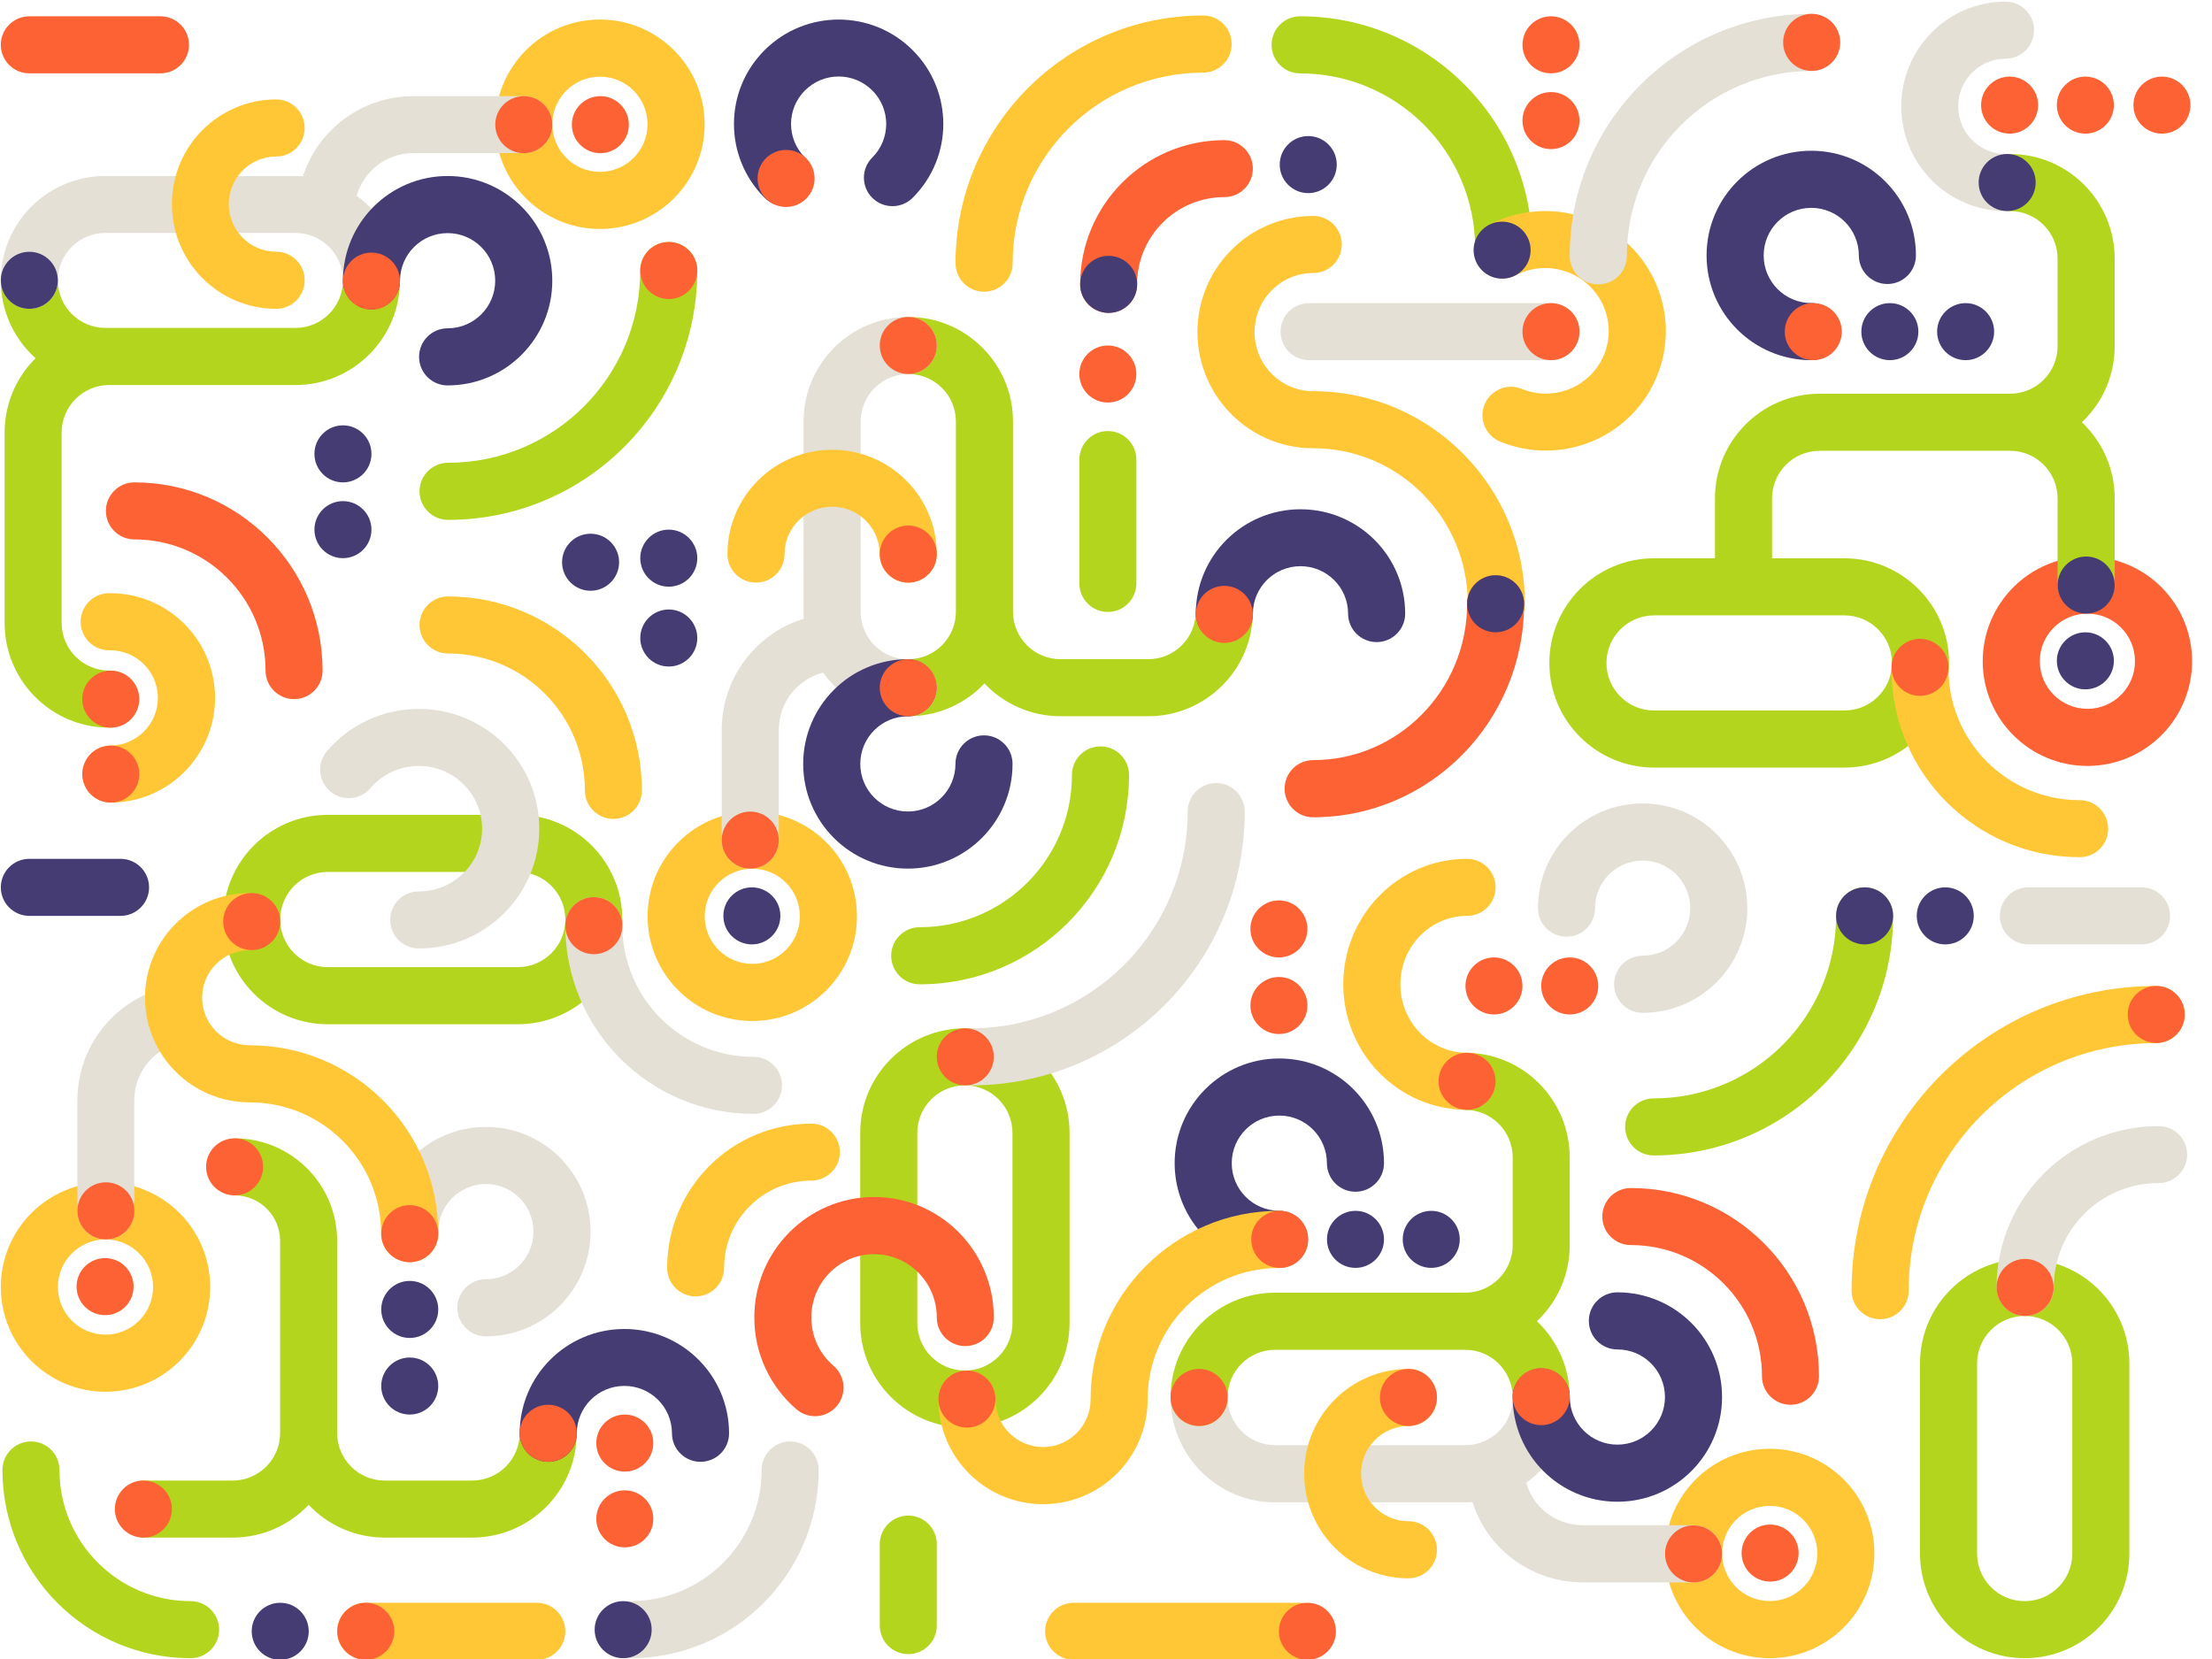 <?xml version="1.0" encoding="utf-8"?>
<svg width="1600px" height="1200px" viewBox="0 0 1600 1200" version="1.1" xmlns:xlink="http://www.w3.org/1999/xlink" xmlns="http://www.w3.org/2000/svg">
  <desc>Created with Lunacy</desc>
  <g id="Aare" transform="translate(0.59 1.18)">
    <path d="M151.429 75.737C151.429 33.908 117.537 0 75.715 0C33.893 0 0 33.908 0 75.737C0 117.565 33.893 151.473 75.715 151.473C117.537 151.473 151.429 117.565 151.429 75.737ZM75.715 41.311C94.726 41.311 110.13 56.724 110.13 75.737C110.13 94.749 94.726 110.163 75.715 110.163C56.703 110.163 41.299 94.749 41.299 75.737C41.299 56.724 56.703 41.311 75.715 41.311Z" transform="translate(1433.571 401.375)" id="Shape" fill="#FD6234" fill-rule="evenodd" stroke="none" />
    <path d="M20.623 41.257C9.239 41.257 0 32.021 0 20.629C0 9.236 9.239 0 20.623 0C32.006 0 41.245 9.236 41.245 20.629C41.245 32.021 32.006 41.257 20.623 41.257Z" transform="translate(1487.19 456.189)" id="Shape" fill="#463C74" stroke="none" />
    <path d="M0 20.629C0 9.236 9.233 0 20.623 0L144.359 0C155.748 0 164.981 9.236 164.981 20.629C164.981 32.021 155.748 41.257 144.359 41.257L20.623 41.257C9.233 41.257 0 32.021 0 20.629Z" transform="translate(243.348 1158.153)" id="Shape" fill="#FFC735" stroke="none" />
    <path d="M213.101 151.473C254.863 151.473 288.717 117.565 288.717 75.737C288.717 33.908 254.863 0 213.101 0L75.617 0C33.854 0 0 33.908 0 75.737C0 117.565 33.854 151.473 75.617 151.473L213.101 151.473ZM247.472 75.737C247.472 94.749 232.083 110.163 213.101 110.163L75.617 110.163C56.634 110.163 41.245 94.749 41.245 75.737C41.245 56.724 56.634 41.311 75.617 41.311L213.101 41.311C232.083 41.311 247.472 56.724 247.472 75.737Z" transform="translate(160.857 588.212)" id="Shape" fill="#B4D51E" fill-rule="evenodd" stroke="none" />
    <path d="M0 268.173C0 279.565 9.236 288.802 20.629 288.802L84.578 288.802C106.252 288.802 125.797 279.685 139.588 265.077C153.379 279.685 172.924 288.802 194.598 288.802L257.859 288.802C299.634 288.802 333.498 254.938 333.498 213.163C333.498 201.771 324.262 192.534 312.869 192.534C301.477 192.534 292.241 201.771 292.241 213.163C292.241 232.151 276.847 247.544 257.859 247.544L194.598 247.544C175.61 247.544 160.217 232.151 160.217 213.163L160.217 74.263C160.217 33.249 126.967 0 85.953 0L85.953 41.257C104.182 41.257 118.959 56.034 118.959 74.263L118.959 213.163C118.959 232.151 103.566 247.544 84.578 247.544L20.629 247.544C9.236 247.544 0 256.78 0 268.173Z" transform="translate(83.08 822.2)" id="Shape" fill="#B4D51E" stroke="none" />
    <path d="M75.715 110.163C94.722 110.163 110.13 94.749 110.13 75.737C110.13 56.724 94.722 41.311 75.715 41.311C56.708 41.311 41.299 56.724 41.299 75.737C41.299 87.144 32.053 96.392 20.649 96.392C9.245 96.392 0 87.144 0 75.737C0 33.908 33.898 0 75.715 0C117.531 0 151.429 33.908 151.429 75.737C151.429 117.565 117.531 151.473 75.715 151.473C64.311 151.473 55.065 142.225 55.065 130.818C55.065 119.411 64.311 110.163 75.715 110.163Z" transform="translate(275.165 813.949)" id="Shape" fill="#E5E0D5" stroke="none" />
    <path d="M71.357 132.024C96.742 132.024 117.152 111.614 117.152 86.641C117.152 61.667 96.742 41.257 71.357 41.257C57.333 41.257 44.82 47.476 36.4 57.32C28.988 65.987 15.939 67.017 7.254 59.621C-1.431 52.225 -2.464 39.204 4.949 30.539C20.914 11.871 44.762 0 71.357 0C119.393 0 158.5 38.698 158.5 86.641C158.5 134.583 119.393 173.281 71.357 173.281C59.94 173.281 50.683 164.045 50.683 152.652C50.683 141.26 59.94 132.024 71.357 132.024Z" transform="translate(230.974 511.591)" id="Shape" fill="#E5E0D5" stroke="none" />
    <path d="M100.05 99.806C113.49 86.399 113.49 64.661 100.05 51.254C86.61 37.846 64.819 37.846 51.379 51.254C37.939 64.661 37.939 86.399 51.379 99.806C59.444 107.851 59.444 120.894 51.379 128.937C43.315 136.982 30.24 136.982 22.177 128.937C-7.392 99.441 -7.392 51.619 22.177 22.122C51.744 -7.374 99.684 -7.374 129.253 22.122C158.822 51.619 158.822 99.441 129.253 128.937C121.188 136.982 108.115 136.982 100.05 128.937C91.986 120.894 91.986 107.851 100.05 99.806Z" transform="translate(530.297 12.967)" id="Shape" fill="#463C74" stroke="none" />
    <path d="M6.04 6.042C14.094 -2.014 27.151 -2.014 35.205 6.042C43.259 14.098 43.259 27.159 35.205 35.215C27.151 43.271 14.094 43.271 6.04 35.215C-2.013 27.159 -2.013 14.098 6.04 6.042Z" transform="translate(547.385 107.269)" id="Shape" fill="#FD6234" stroke="none" />
    <path d="M20.623 41.257C9.233 41.257 0 32.021 0 20.629C0 9.236 9.233 0 20.623 0C32.012 0 41.245 9.236 41.245 20.629C41.245 32.021 32.012 41.257 20.623 41.257Z" transform="translate(148.483 822.2)" id="Shape" fill="#FD6234" stroke="none" />
    <path d="M151.429 75.737C151.429 33.908 117.531 0 75.715 0C33.899 0 0 33.908 0 75.737C0 117.565 33.899 151.473 75.715 151.473C117.531 151.473 151.429 117.565 151.429 75.737ZM75.715 41.311C94.722 41.311 110.13 56.724 110.13 75.737C110.13 94.749 94.722 110.163 75.715 110.163C56.707 110.163 41.299 94.749 41.299 75.737C41.299 56.724 56.707 41.311 75.715 41.311Z" transform="translate(0 854.028)" id="Shape" fill="#FFC735" fill-rule="evenodd" stroke="none" />
    <path d="M83.669 41.301C60.186 41.301 41.149 60.409 41.149 83.979L41.149 163.829C41.149 175.233 31.937 184.479 20.574 184.479C9.211 184.479 0 175.233 0 163.829L0 83.979C0 37.599 37.46 0 83.669 0L83.669 41.301Z" transform="translate(55.387 710.806)" id="Shape" fill="#E5E0D5" stroke="none" />
    <path d="M20.623 41.257C9.233 41.257 0 32.021 0 20.629C0 9.236 9.233 0 20.623 0C32.012 0 41.245 9.236 41.245 20.629C41.245 32.021 32.012 41.257 20.623 41.257Z" transform="translate(55.387 854.028)" id="Shape" fill="#FD6234" stroke="none" />
    <path d="M20.623 41.257C9.233 41.257 0 32.021 0 20.629C0 9.236 9.233 0 20.623 0C32.012 0 41.245 9.236 41.245 20.629C41.245 32.021 32.012 41.257 20.623 41.257Z" transform="translate(54.797 908.841)" id="Shape" fill="#FD6234" stroke="none" />
    <path d="M21.845 110.164C40.878 109.916 56.107 94.304 55.86 75.292C55.612 56.281 39.982 41.068 20.948 41.316C9.528 41.465 0.15 32.337 0.002 20.93C-0.147 9.523 8.99 0.155 20.41 0.007C62.284 -0.537 96.67 32.928 97.215 74.755C97.759 116.581 64.256 150.928 22.383 151.472C10.963 151.62 1.585 142.493 1.436 131.086C1.288 119.679 10.425 110.311 21.845 110.164Z" transform="translate(57.743 427.898)" id="Shape" fill="#FFC735" stroke="none" />
    <path d="M75.757 41.288C56.739 41.288 41.322 56.692 41.322 75.694C41.322 94.696 56.739 110.101 75.757 110.101C151.067 110.101 212.119 171.102 212.119 246.35C212.119 257.751 202.868 266.994 191.458 266.994C180.048 266.994 170.797 257.751 170.797 246.35C170.797 193.904 128.247 151.388 75.757 151.388C33.917 151.388 0 117.499 0 75.694C0 33.889 33.917 0 75.757 0C87.167 0 96.418 9.243 96.418 20.644C96.418 32.045 87.167 41.288 75.757 41.288Z" transform="translate(104.292 644.794)" id="Shape" fill="#FFC735" stroke="none" />
    <path d="M110.13 75.484C110.13 56.535 94.722 41.173 75.715 41.173C56.708 41.173 41.299 56.535 41.299 75.484C41.299 86.853 32.053 96.071 20.649 96.071C9.245 96.071 0 86.853 0 75.484C0 33.795 33.898 0 75.715 0C117.531 0 151.429 33.795 151.429 75.484C151.429 86.853 142.184 96.071 130.78 96.071C119.376 96.071 110.13 86.853 110.13 75.484Z" transform="translate(375.333 960.118)" id="Shape" fill="#463C74" stroke="none" />
    <path d="M41.245 20.629C41.245 73.037 83.717 115.521 136.11 115.521C147.499 115.521 156.732 124.757 156.732 136.149C156.732 147.542 147.499 156.778 136.11 156.778C60.939 156.778 0 95.822 0 20.629C0 9.236 9.233 0 20.623 0C32.012 0 41.245 9.236 41.245 20.629Z" transform="translate(408.329 647.741)" id="Shape" fill="#E5E0D5" stroke="none" />
    <path d="M179.082 41.339C103.002 41.339 41.327 103.032 41.327 179.134C41.327 190.549 32.075 199.804 20.663 199.804C9.252 199.804 0 190.549 0 179.134C0 80.201 80.178 0 179.082 0C190.494 0 199.745 9.254 199.745 20.669C199.745 32.085 190.494 41.339 179.082 41.339Z" transform="translate(690.565 10.02)" id="Shape" fill="#FFC735" stroke="none" />
    <path d="M147.262 167.955C147.262 98.005 90.573 41.3 20.644 41.3C9.243 41.3 0 32.055 0 20.65C0 9.245 9.243 0 20.644 0C113.376 0 188.55 75.196 188.55 167.955C188.55 179.359 179.307 188.605 167.906 188.605C156.505 188.605 147.262 179.359 147.262 167.955Z" transform="translate(919.182 10.609)" id="Shape" fill="#B4D51E" stroke="none" />
    <path d="M119.612 140.275C119.612 85.588 75.293 41.257 20.623 41.257C9.233 41.257 0 32.021 0 20.629C0 9.236 9.233 0 20.623 0C98.072 0 160.857 62.803 160.857 140.275C160.857 151.668 151.623 160.904 140.234 160.904C128.845 160.904 119.612 151.668 119.612 140.275Z" transform="translate(302.859 430.255)" id="Shape" fill="#FFC735" stroke="none" />
    <path d="M0.002 20.898C-0.146 9.505 8.966 0.149 20.355 0.002C31.743 -0.147 41.096 8.969 41.244 20.36C41.392 31.753 32.279 41.107 20.891 41.256C9.502 41.404 0.15 32.289 0.002 20.898Z" transform="translate(58.922 538.114)" id="Shape" fill="#FD6234" stroke="none" />
    <path d="M20.623 41.257C9.233 41.257 0 32.021 0 20.629C0 9.236 9.233 0 20.623 0C32.012 0 41.245 9.236 41.245 20.629C41.245 32.021 32.012 41.257 20.623 41.257Z" transform="translate(275.165 870.53)" id="Shape" fill="#FD6234" stroke="none" />
    <path d="M20.623 41.257C9.233 41.257 0 32.021 0 20.629C0 9.236 9.233 0 20.623 0C32.012 0 41.245 9.236 41.245 20.629C41.245 32.021 32.012 41.257 20.623 41.257Z" transform="translate(375.333 1014.931)" id="Shape" fill="#FD6234" stroke="none" />
    <path d="M20.623 41.257C9.233 41.257 0 32.021 0 20.629C0 9.236 9.233 0 20.623 0C32.012 0 41.245 9.236 41.245 20.629C41.245 32.021 32.012 41.257 20.623 41.257Z" transform="translate(82.491 1069.745)" id="Shape" fill="#FD6234" stroke="none" />
    <path d="M20.623 41.257C9.233 41.257 0 32.021 0 20.629C0 9.236 9.233 0 20.623 0C32.012 0 41.245 9.236 41.245 20.629C41.245 32.021 32.012 41.257 20.623 41.257Z" transform="translate(275.165 925.344)" id="Shape" fill="#463C74" stroke="none" />
    <path d="M20.623 41.257C9.233 41.257 0 32.021 0 20.629C0 9.236 9.233 0 20.623 0C32.012 0 41.245 9.236 41.245 20.629C41.245 32.021 32.012 41.257 20.623 41.257Z" transform="translate(275.165 980.747)" id="Shape" fill="#463C74" stroke="none" />
    <path d="M20.623 41.257C9.233 41.257 0 32.021 0 20.629C0 9.236 9.233 0 20.623 0C32.012 0 41.245 9.236 41.245 20.629C41.245 32.021 32.012 41.257 20.623 41.257Z" transform="translate(430.719 1022.004)" id="Shape" fill="#FD6234" stroke="none" />
    <path d="M20.623 41.257C9.233 41.257 0 32.021 0 20.629C0 9.236 9.233 0 20.623 0C32.012 0 41.245 9.236 41.245 20.629C41.245 32.021 32.012 41.257 20.623 41.257Z" transform="translate(430.719 1076.817)" id="Shape" fill="#FD6234" stroke="none" />
    <path d="M20.623 41.257C9.233 41.257 0 32.021 0 20.629C0 9.236 9.233 0 20.623 0C32.012 0 41.245 9.236 41.245 20.629C41.245 32.021 32.012 41.257 20.623 41.257Z" transform="translate(408.329 647.741)" id="Shape" fill="#FD6234" stroke="none" />
    <path d="M20.623 41.257C9.233 41.257 0 32.021 0 20.629C0 9.236 9.233 0 20.623 0C32.012 0 41.245 9.236 41.245 20.629C41.245 32.021 32.012 41.257 20.623 41.257Z" transform="translate(160.857 644.794)" id="Shape" fill="#FD6234" stroke="none" />
    <path d="M151.429 75.737C151.429 33.908 117.53 0 75.715 0C33.898 0 0 33.908 0 75.737C0 117.565 33.898 151.473 75.715 151.473C117.53 151.473 151.429 117.565 151.429 75.737ZM75.715 41.311C94.722 41.311 110.13 56.724 110.13 75.737C110.13 94.749 94.722 110.163 75.715 110.163C56.706 110.163 41.299 94.749 41.299 75.737C41.299 56.724 56.706 41.311 75.715 41.311Z" transform="translate(467.84 585.855)" id="Shape" fill="#FFC735" fill-rule="evenodd" stroke="none" />
    <path d="M0 20.629C0 32.021 9.246 41.257 20.653 41.257C39.663 41.257 55.074 56.651 55.074 75.638L55.074 213.163C55.074 232.151 39.663 247.544 20.653 247.544C9.246 247.544 0 256.78 0 268.173C0 279.565 9.246 288.802 20.653 288.802C42.352 288.802 61.92 279.685 75.727 265.077C89.532 279.685 109.102 288.802 130.801 288.802L194.136 288.802C235.959 288.802 269.862 254.938 269.862 213.163C269.862 201.771 260.616 192.534 249.21 192.534C237.804 192.534 228.557 201.771 228.557 213.163C228.557 232.151 213.146 247.544 194.136 247.544L130.801 247.544C111.791 247.544 96.379 232.151 96.379 213.163L96.379 75.638C96.379 33.864 62.474 0 20.653 0C9.246 0 0 9.236 0 20.629Z" transform="translate(635.768 228.094)" id="Shape" fill="#B4D51E" stroke="none" />
    <path d="M155.554 268.305C155.554 256.907 146.309 247.666 134.905 247.666C115.899 247.666 100.491 232.265 100.491 213.268L100.491 75.676C100.491 56.678 115.899 41.278 134.905 41.278C146.309 41.278 155.554 32.037 155.554 20.639C155.554 9.241 146.309 0 134.905 0C93.09 0 59.193 33.881 59.193 75.676L59.193 213.268C59.193 214.962 59.248 216.642 59.358 218.307C24.992 228.823 0 260.781 0 298.575L0 378.379C0 389.777 9.245 399.018 20.649 399.018C32.052 399.018 41.297 389.777 41.297 378.379L41.297 298.575C41.297 278.703 54.895 262.003 73.297 257.267C87.033 276.445 109.509 288.944 134.905 288.944C146.309 288.944 155.554 279.703 155.554 268.305Z" transform="translate(521.459 228.094)" id="Shape" fill="#E5E0D5" stroke="none" />
    <path d="M75.715 41.311C56.706 41.311 41.299 56.724 41.299 75.737C41.299 94.749 56.706 110.163 75.715 110.163C94.722 110.163 110.13 94.749 110.13 75.737C110.13 64.329 119.375 55.081 130.78 55.081C142.184 55.081 151.429 64.329 151.429 75.737C151.429 117.565 117.53 151.473 75.715 151.473C33.898 151.473 0 117.565 0 75.737C0 33.908 33.898 0 75.715 0C87.119 0 96.364 9.248 96.364 20.655C96.364 32.063 87.119 41.311 75.715 41.311Z" transform="translate(580.381 475.639)" id="Shape" fill="#463C74" stroke="none" />
    <path d="M41.299 75.737C41.299 56.724 56.708 41.311 75.715 41.311C94.722 41.311 110.13 56.724 110.13 75.737C110.13 94.749 94.722 110.163 75.715 110.163C64.311 110.163 55.065 119.411 55.065 130.818C55.065 142.225 64.311 151.474 75.715 151.474C117.531 151.474 151.429 117.565 151.429 75.737C151.429 33.908 117.531 0 75.715 0C33.898 0 0 33.908 0 75.737C0 87.144 9.245 96.392 20.649 96.392C32.053 96.392 41.299 87.144 41.299 75.737Z" transform="translate(1111.857 579.961)" id="Shape" fill="#E5E0D5" stroke="none" />
    <path d="M20.623 41.257C9.232 41.257 0 32.021 0 20.629C0 9.236 9.232 0 20.623 0C32.012 0 41.245 9.236 41.245 20.629C41.245 32.021 32.012 41.257 20.623 41.257Z" transform="translate(635.768 475.639)" id="Shape" fill="#FD6234" stroke="none" />
    <path d="M20.623 41.257C9.232 41.257 0 32.021 0 20.629C0 9.236 9.232 0 20.623 0C32.012 0 41.245 9.236 41.245 20.629C41.245 32.021 32.012 41.257 20.623 41.257Z" transform="translate(635.768 228.094)" id="Shape" fill="#FD6234" stroke="none" />
    <path d="M20.623 41.257C9.233 41.257 0 32.021 0 20.629C0 9.236 9.233 0 20.623 0C32.012 0 41.245 9.236 41.245 20.629C41.245 32.021 32.012 41.257 20.623 41.257Z" transform="translate(521.459 585.855)" id="Shape" fill="#FD6234" stroke="none" />
    <path d="M20.623 41.257C9.233 41.257 0 32.021 0 20.629C0 9.236 9.233 0 20.623 0C32.012 0 41.245 9.236 41.245 20.629C41.245 32.021 32.012 41.257 20.623 41.257Z" transform="translate(522.638 640.668)" id="Shape" fill="#463C74" stroke="none" />
    <path d="M213.408 443.811C255.231 443.811 289.134 409.925 289.134 368.123C289.134 326.32 255.231 292.434 213.408 292.434L161.089 292.434L161.089 249.085C161.089 230.084 176.5 214.681 195.51 214.681L333.193 214.681C352.207 214.681 367.613 230.084 367.613 249.085L367.613 311.012C367.613 322.412 376.866 331.654 388.266 331.654C399.666 331.654 408.918 322.412 408.918 311.012L408.918 249.085C408.918 227.397 399.79 207.839 385.168 194.038C399.79 180.24 408.918 160.68 408.918 138.992L408.918 75.689C408.918 33.887 375.021 0 333.193 0C321.792 0 312.54 9.242 312.54 20.642C312.54 32.042 321.792 41.285 333.193 41.285C352.207 41.285 367.613 56.688 367.613 75.689L367.613 138.992C367.613 157.993 352.207 173.396 333.193 173.396L195.51 173.396C153.687 173.396 119.784 207.284 119.784 249.085L119.784 292.434L75.726 292.434C33.903 292.434 0 326.32 0 368.123C0 409.925 33.903 443.811 75.726 443.811L213.408 443.811ZM41.305 368.123C41.305 349.122 56.716 333.719 75.726 333.719L213.408 333.719C232.418 333.719 247.829 349.122 247.829 368.123C247.829 387.123 232.418 402.527 213.408 402.527L75.726 402.527C56.716 402.527 41.305 387.123 41.305 368.123Z" transform="translate(1120.106 110.216)" id="Shape" fill="#B4D51E" fill-rule="evenodd" stroke="none" />
    <path d="M34.265 128.635C57.751 138.188 84.35 126.982 93.788 103.873C103.226 80.764 92.053 54.196 68.567 44.643C55.59 39.366 41.661 40.412 30.151 46.353C20.017 51.583 7.554 47.625 2.313 37.514C-2.928 27.402 1.038 14.965 11.171 9.735C32.998 -1.531 59.551 -3.543 84.158 6.466C128.604 24.541 150.164 75.069 132.045 119.432C113.927 163.797 63.118 184.89 18.672 166.814C8.108 162.517 3.033 150.487 7.34 139.945C11.645 129.402 23.7 124.34 34.265 128.635Z" transform="translate(1065.898 151.474)" id="Shape" fill="#FFC735" stroke="none" />
    <path d="M41.245 20.629C41.245 73.037 83.714 115.521 136.11 115.521C147.493 115.521 156.732 124.757 156.732 136.149C156.732 147.542 147.493 156.778 136.11 156.778C60.933 156.778 0 95.822 0 20.629C0 9.236 9.239 0 20.623 0C32.006 0 41.245 9.236 41.245 20.629Z" transform="translate(1367.578 462.082)" id="Shape" fill="#FFC735" stroke="none" />
    <path d="M20.623 41.257C9.239 41.257 0 32.021 0 20.629C0 9.236 9.239 0 20.623 0C32.006 0 41.245 9.236 41.245 20.629C41.245 32.021 32.006 41.257 20.623 41.257Z" transform="translate(1367.578 460.904)" id="Shape" fill="#FD6234" stroke="none" />
    <path d="M110.13 75.484C110.13 56.535 94.722 41.173 75.715 41.173C56.706 41.173 41.299 56.535 41.299 75.484C41.299 86.853 32.053 96.071 20.649 96.071C9.244 96.071 0 86.853 0 75.484C0 33.795 33.898 0 75.715 0C117.53 0 151.429 33.795 151.429 75.484C151.429 86.853 142.184 96.071 130.78 96.071C119.375 96.071 110.13 86.853 110.13 75.484Z" transform="translate(525.584 324.165)" id="Shape" fill="#FFC735" stroke="none" />
    <path d="M110.13 75.484C110.13 56.535 94.722 41.173 75.715 41.173C56.708 41.173 41.299 56.535 41.299 75.484C41.299 86.853 32.053 96.071 20.649 96.071C9.245 96.071 0 86.853 0 75.484C0 33.795 33.898 0 75.715 0C117.531 0 151.429 33.795 151.429 75.484C151.429 86.853 142.184 96.071 130.78 96.071C119.376 96.071 110.13 86.853 110.13 75.484Z" transform="translate(864.385 367.191)" id="Shape" fill="#463C74" stroke="none" />
    <path d="M20.623 115.521C73.015 115.521 115.487 73.037 115.487 20.629C115.487 9.236 124.72 0 136.11 0C147.499 0 156.732 9.236 156.732 20.629C156.732 95.822 95.794 156.778 20.623 156.778C9.233 156.778 0 147.542 0 136.149C0 124.757 9.233 115.521 20.623 115.521Z" transform="translate(434.844 1041.454)" id="Shape" fill="#E5E0D5" stroke="none" />
    <path d="M20.646 130.798C81.46 130.798 130.76 81.484 130.76 20.652C130.76 9.247 140.004 0 151.406 0C162.808 0 172.052 9.247 172.052 20.652C172.052 104.295 104.265 172.102 20.646 172.102C9.244 172.102 0 162.855 0 151.45C0 140.044 9.244 130.798 20.646 130.798Z" transform="translate(644.017 538.703)" id="Shape" fill="#B4D51E" stroke="none" />
    <path d="M20.623 41.257C9.232 41.257 0 32.021 0 20.629C0 9.236 9.232 0 20.623 0C32.012 0 41.245 9.236 41.245 20.629C41.245 32.021 32.012 41.257 20.623 41.257Z" transform="translate(635.768 378.978)" id="Shape" fill="#FD6234" stroke="none" />
    <path d="M20.623 41.257C9.233 41.257 0 32.021 0 20.629C0 9.236 9.233 0 20.623 0C32.012 0 41.245 9.236 41.245 20.629C41.245 32.021 32.012 41.257 20.623 41.257Z" transform="translate(780.126 248.723)" id="Shape" fill="#FD6234" stroke="none" />
    <path d="M0 20.629C0 32.021 9.233 41.257 20.623 41.257C32.012 41.257 41.245 32.021 41.245 20.629C41.245 9.236 32.012 0 20.623 0C9.233 0 0 9.236 0 20.629Z" transform="translate(1114.214 691.356)" id="Shape" fill="#FD6234" stroke="none" />
    <path d="M0 20.629C0 32.021 9.233 41.257 20.623 41.257C32.012 41.257 41.245 32.021 41.245 20.629C41.245 9.236 32.012 0 20.623 0C9.233 0 0 9.236 0 20.629Z" transform="translate(1059.416 691.356)" id="Shape" fill="#FD6234" stroke="none" />
    <path d="M0 213.163C0 254.938 33.893 288.802 75.715 288.802C117.537 288.802 151.429 254.938 151.429 213.163L151.429 75.638C151.429 33.864 117.537 0 75.715 0C33.893 0 0 33.864 0 75.638L0 213.163ZM110.13 75.638L110.13 213.163C110.13 232.151 94.726 247.544 75.715 247.544C56.703 247.544 41.299 232.151 41.299 213.163L41.299 75.638C41.299 56.651 56.703 41.257 75.715 41.257C94.726 41.257 110.13 56.651 110.13 75.638Z" transform="translate(1388.201 909.43)" id="Shape" fill="#B4D51E" style="mix-blend-mode: multiply;" fill-rule="evenodd" stroke="none" />
    <path d="M41.363 116.729C41.363 75.014 75.309 41.198 117.196 41.198C128.612 41.198 137.877 31.976 137.877 20.599C137.877 9.223 128.612 0 117.196 0C52.476 0 0 52.262 0 116.729C0 128.105 9.265 137.328 20.682 137.328C32.098 137.328 41.363 128.105 41.363 116.729Z" transform="translate(1443.587 813.36)" id="Shape" fill="#E5E0D5" stroke="none" />
    <path d="M41.245 20.629C41.245 9.235 32.006 0 20.623 0C9.239 0 0 9.235 0 20.629C0 32.021 9.239 41.257 20.623 41.257C32.006 41.257 41.245 32.021 41.245 20.629Z" transform="translate(1443.587 909.43)" id="Shape" fill="#FD6234" stroke="none" />
    <path d="M75.715 0C33.898 0 0 33.908 0 75.737C0 117.565 33.898 151.473 75.715 151.473C117.531 151.473 151.429 117.565 151.429 75.737C151.429 33.908 117.531 0 75.715 0ZM41.299 75.737C41.299 56.724 56.708 41.311 75.715 41.311C94.722 41.311 110.13 56.724 110.13 75.737C110.13 94.749 94.722 110.163 75.715 110.163C56.708 110.163 41.299 94.749 41.299 75.737Z" transform="translate(1203.775 1046.758)" id="Shape" fill="#FFC735" fill-rule="evenodd" stroke="none" />
    <path d="M20.633 0C32.028 0 41.266 9.26 41.266 20.681C41.266 39.718 56.662 55.15 75.654 55.15L213.206 55.15C232.198 55.15 247.594 39.718 247.594 20.681C247.594 9.26 256.832 0 268.227 0C279.622 0 288.86 9.26 288.86 20.681C288.86 46.064 276.418 68.534 257.315 82.298C262.162 100.088 278.494 113.058 298.488 113.058L378.269 113.058C389.664 113.058 398.902 122.318 398.902 133.739C398.902 145.161 389.664 154.42 378.269 154.42L298.488 154.42C261.169 154.42 229.114 130.445 218.396 96.338C216.681 96.454 214.95 96.513 213.206 96.513L75.654 96.513C33.871 96.513 0 62.562 0 20.681C0 9.26 9.238 0 20.633 0Z" transform="translate(846.119 988.998)" id="Shape" fill="#E5E0D5" stroke="none" />
    <path d="M151.429 75.638C151.429 33.864 117.531 0 75.715 0C33.898 0 0 33.864 0 75.638L0 213.163C0 254.938 33.898 288.802 75.715 288.802C117.531 288.802 151.429 254.938 151.429 213.163L151.429 75.638ZM75.715 41.257C94.722 41.257 110.13 56.651 110.13 75.638L110.13 213.163C110.13 232.151 94.722 247.544 75.715 247.544C56.708 247.544 41.299 232.151 41.299 213.163L41.299 75.638C41.299 56.651 56.708 41.257 75.715 41.257Z" transform="translate(621.626 742.633)" id="Shape" fill="#B4D51E" fill-rule="evenodd" stroke="none" />
    <path d="M20.623 269.941C32.012 269.941 41.245 260.691 41.245 249.282C41.245 230.267 56.634 214.851 75.617 214.851C75.617 214.851 75.617 214.851 75.617 214.851L213.101 214.851C232.083 214.851 247.472 230.267 247.472 249.282C247.472 260.691 256.706 269.941 268.095 269.941C279.484 269.941 288.717 260.691 288.717 249.282C288.717 227.577 279.604 208.003 265 194.192C279.604 180.381 288.717 160.808 288.717 139.102L288.717 75.749C288.717 33.913 254.863 0 213.101 0C201.712 0 192.478 9.25 192.478 20.659C192.478 32.068 201.712 41.318 213.101 41.318C232.083 41.318 247.472 56.733 247.472 75.749L247.472 139.102C247.472 158.118 232.083 173.534 213.101 173.534L75.618 173.534C75.617 173.534 75.618 173.534 75.618 173.534C33.856 173.534 0 207.447 0 249.282C0 260.691 9.233 269.941 20.623 269.941Z" transform="translate(846.119 760.314)" id="Shape" fill="#B4D51E" stroke="none" />
    <path d="M41.299 75.737C41.299 94.749 56.708 110.163 75.715 110.163C94.722 110.163 110.13 94.749 110.13 75.737C110.13 56.724 94.722 41.311 75.715 41.311C64.311 41.311 55.065 32.063 55.065 20.655C55.065 9.248 64.311 0 75.715 0C117.531 0 151.429 33.908 151.429 75.737C151.429 117.565 117.531 151.473 75.715 151.473C33.898 151.473 0 117.565 0 75.737C0 64.329 9.245 55.081 20.649 55.081C32.053 55.081 41.299 64.329 41.299 75.737Z" transform="translate(1093.591 933.595)" id="Shape" fill="#463C74" stroke="none" />
    <path d="M110.13 75.737C110.13 56.724 94.722 41.311 75.715 41.311C56.708 41.311 41.299 56.724 41.299 75.737C41.299 94.749 56.708 110.163 75.715 110.163C87.119 110.163 96.364 119.411 96.364 130.818C96.364 142.225 87.119 151.474 75.715 151.474C33.898 151.474 0 117.565 0 75.737C0 33.908 33.898 0 75.715 0C117.531 0 151.429 33.908 151.429 75.737C151.429 87.144 142.184 96.392 130.78 96.392C119.376 96.392 110.13 87.144 110.13 75.737Z" transform="translate(849.065 764.44)" id="Shape" fill="#463C74" stroke="none" />
    <path d="M131.985 87.168C131.985 61.776 111.581 41.36 86.615 41.36C61.649 41.36 41.245 61.776 41.245 87.168C41.245 101.196 47.462 113.713 57.303 122.135C65.968 129.55 66.998 142.603 59.604 151.29C52.21 159.978 39.193 161.011 30.53 153.596C11.868 137.626 0 113.771 0 87.168C0 39.118 38.687 0 86.615 0C134.544 0 173.23 39.118 173.23 87.168C173.23 98.589 163.997 107.848 152.608 107.848C141.219 107.848 131.985 98.589 131.985 87.168Z" transform="translate(545.028 864.636)" id="Shape" fill="#FD6234" stroke="none" />
    <path d="M41.245 20.629C41.245 32.021 32.012 41.257 20.623 41.257C9.233 41.257 0 32.021 0 20.629C0 9.236 9.233 0 20.623 0C32.012 0 41.245 9.236 41.245 20.629Z" transform="translate(1093.591 988.409)" id="Shape" fill="#FD6234" stroke="none" />
    <path d="M41.245 20.629C41.245 32.021 32.012 41.257 20.623 41.257C9.233 41.257 0 32.021 0 20.629C0 9.236 9.233 0 20.623 0C32.012 0 41.245 9.236 41.245 20.629Z" transform="translate(846.119 988.998)" id="Shape" fill="#FD6234" stroke="none" />
    <path d="M41.245 20.629C41.245 32.021 32.012 41.257 20.623 41.257C9.233 41.257 0 32.021 0 20.629C0 9.236 9.233 0 20.623 0C32.012 0 41.245 9.236 41.245 20.629Z" transform="translate(1203.775 1102.161)" id="Shape" fill="#FD6234" stroke="none" />
    <path d="M41.245 20.629C41.245 32.021 32.012 41.257 20.623 41.257C9.233 41.257 0 32.021 0 20.629C0 9.236 9.233 0 20.623 0C32.012 0 41.245 9.236 41.245 20.629Z" transform="translate(1259.162 1101.572)" id="Shape" fill="#FD6234" stroke="none" />
    <path d="M75.462 41.311C56.518 41.311 41.161 56.724 41.161 75.737C41.161 94.749 56.518 110.163 75.462 110.163C86.828 110.163 96.043 119.411 96.043 130.818C96.043 142.225 86.828 151.474 75.462 151.474C33.785 151.474 0 117.565 0 75.737C0 33.908 33.785 0 75.462 0C86.828 0 96.043 9.248 96.043 20.655C96.043 32.063 86.828 41.311 75.462 41.311Z" transform="translate(942.751 988.998)" id="Shape" fill="#FFC735" stroke="none" />
    <path d="M89.525 41.257C63.285 41.257 41.319 63.036 41.319 90.766C41.319 118.497 63.285 140.275 89.525 140.275C100.934 140.275 110.184 149.511 110.184 160.904C110.184 172.296 100.934 181.532 89.525 181.532C39.698 181.532 0 140.507 0 90.766C0 41.025 39.698 0 89.525 0C100.934 0 110.184 9.236 110.184 20.629C110.184 32.021 100.934 41.257 89.525 41.257Z" transform="translate(971.033 620.039)" id="Shape" fill="#FFC735" stroke="none" />
    <path d="M246.278 41.334C193.847 41.334 151.344 83.897 151.344 136.402C151.344 178.254 117.465 212.181 75.672 212.181C33.879 212.181 0 178.254 0 136.402C0 124.988 9.24 115.735 20.638 115.735C32.035 115.735 41.276 124.988 41.276 136.402C41.276 155.425 56.676 170.847 75.672 170.847C94.669 170.847 110.069 155.425 110.069 136.402C110.069 61.069 171.052 0 246.278 0C257.676 0 266.916 9.253 266.916 20.667C266.916 32.081 257.676 41.334 246.278 41.334Z" transform="translate(678.192 874.656)" id="Shape" fill="#FFC735" stroke="none" />
    <path d="M20.623 177.407C107.183 177.407 177.355 107.214 177.355 20.629C177.355 9.236 186.588 0 197.978 0C209.367 0 218.6 9.236 218.6 20.629C218.6 130.001 129.963 218.664 20.623 218.664C9.233 218.664 0 209.428 0 198.035C0 186.643 9.233 177.407 20.623 177.407Z" transform="translate(681.138 565.226)" id="Shape" fill="#E5E0D5" stroke="none" />
    <path d="M174.957 41.34C101.155 41.34 41.328 101.185 41.328 175.008C41.328 186.423 32.076 195.678 20.664 195.678C9.252 195.678 0 186.423 0 175.008C0 78.353 78.331 0 174.957 0C186.369 0 195.621 9.254 195.621 20.67C195.621 32.086 186.369 41.34 174.957 41.34Z" transform="translate(1134.836 8.841)" id="Shape" fill="#E5E0D5" stroke="none" />
    <path d="M115.487 136.149C115.487 83.742 73.015 41.257 20.623 41.257C9.233 41.257 0 32.021 0 20.629C0 9.236 9.233 0 20.623 0C95.794 0 156.732 60.956 156.732 136.149C156.732 147.542 147.499 156.778 136.11 156.778C124.72 156.778 115.487 147.542 115.487 136.149Z" transform="translate(1158.405 858.153)" id="Shape" fill="#FD6234" stroke="none" />
    <path d="M41.245 20.629C41.245 73.037 83.717 115.521 136.109 115.521C147.499 115.521 156.732 124.757 156.732 136.149C156.732 147.542 147.499 156.778 136.109 156.778C60.938 156.778 -9.6239e-06 95.822 0 20.629C1.37484e-06 9.236 9.233 0 20.623 0C32.012 0 41.245 9.236 41.245 20.629Z" transform="translate(1.178 1041.454)" id="Shape" fill="#B4D51E" stroke="none" />
    <path d="M104.324 41.193C69.451 41.193 41.181 69.471 41.181 104.355C41.181 115.729 31.962 124.951 20.59 124.951C9.219 124.951 0 115.729 0 104.355C0 46.721 46.707 0 104.324 0C115.696 0 124.915 9.222 124.915 20.596C124.915 31.971 115.696 41.193 104.324 41.193Z" transform="translate(481.981 811.591)" id="Shape" fill="#FFC735" stroke="none" />
    <path d="M41.245 20.629C41.245 32.021 32.012 41.257 20.623 41.257C9.233 41.257 0 32.021 0 20.629C0 9.236 9.233 0 20.623 0C32.012 0 41.245 9.236 41.245 20.629Z" transform="translate(997.548 988.998)" id="Shape" fill="#FD6234" stroke="none" />
    <path d="M41.245 20.629C41.245 32.021 32.012 41.257 20.623 41.257C9.233 41.257 0 32.021 0 20.629C0 9.236 9.233 0 20.623 0C32.012 0 41.245 9.236 41.245 20.629Z" transform="translate(904.452 874.656)" id="Shape" fill="#FD6234" stroke="none" />
    <path d="M41.245 20.629C41.245 32.021 32.012 41.257 20.623 41.257C9.233 41.257 0 32.021 0 20.629C0 9.236 9.233 0 20.623 0C32.012 0 41.245 9.236 41.245 20.629Z" transform="translate(903.862 705.501)" id="Shape" fill="#FD6234" stroke="none" />
    <path d="M41.245 20.629C41.245 32.021 32.012 41.257 20.623 41.257C9.233 41.257 0 32.021 0 20.629C0 9.236 9.233 0 20.623 0C32.012 0 41.245 9.236 41.245 20.629Z" transform="translate(903.862 650.098)" id="Shape" fill="#FD6234" stroke="none" />
    <path d="M41.245 20.629C41.245 32.021 32.012 41.257 20.623 41.257C9.233 41.257 0 32.021 0 20.629C0 9.236 9.233 0 20.623 0C32.012 0 41.245 9.236 41.245 20.629Z" transform="translate(864.385 422.593)" id="Shape" fill="#FD6234" stroke="none" />
    <path d="M41.245 20.629C41.245 32.021 32.012 41.257 20.623 41.257C9.233 41.257 0 32.021 0 20.629C0 9.236 9.233 0 20.623 0C32.012 0 41.245 9.236 41.245 20.629Z" transform="translate(1039.972 760.314)" id="Shape" fill="#FD6234" stroke="none" />
    <path d="M75.715 151.473C33.898 151.473 0 117.565 0 75.737C0 33.908 33.898 0 75.715 0C117.531 0 151.429 33.909 151.429 75.737C151.429 117.565 117.531 151.473 75.715 151.473ZM41.299 75.737C41.299 94.749 56.708 110.163 75.715 110.163C94.722 110.163 110.13 94.749 110.13 75.737C110.13 56.724 94.722 41.311 75.715 41.311C56.708 41.311 41.299 56.724 41.299 75.737Z" transform="translate(357.656 12.967)" id="Shape" fill="#FFC735" fill-rule="evenodd" stroke="none" />
    <path d="M20.623 0C32.012 0 41.245 9.247 41.245 20.652C41.245 39.662 56.634 55.073 75.617 55.073L213.101 55.073C232.083 55.073 247.472 39.662 247.472 20.652C247.472 9.247 256.706 0 268.095 0C279.484 0 288.717 9.247 288.717 20.652C288.717 62.474 254.863 96.377 213.101 96.377L78.392 96.377C78.383 96.377 78.375 96.377 78.366 96.377C59.383 96.377 43.995 111.788 43.995 130.798L43.995 268.479C43.995 287.489 59.383 302.9 78.366 302.9C89.756 302.9 98.989 312.146 98.989 323.552C98.989 334.958 89.756 344.204 78.366 344.204C36.604 344.204 2.75 310.302 2.75 268.479L2.75 130.798C2.75 109.771 11.308 90.745 25.126 77.023C9.702 63.16 -3.12561e-06 43.041 0 20.652C1.59234e-06 9.247 9.233 0 20.623 0Z" transform="translate(0 180.943)" id="Shape" fill="#B4D51E" stroke="none" />
    <path d="M218.522 57.951C229.415 24.324 261.074 0 298.431 0L378.257 0C389.658 0 398.901 9.214 398.901 20.581C398.901 31.947 389.658 41.161 378.257 41.161L298.431 41.161C278.917 41.161 262.462 54.221 257.383 72.051C276.367 85.764 288.717 108.064 288.717 133.244C288.717 144.614 279.484 153.831 268.095 153.831C256.706 153.831 247.472 144.614 247.472 133.244C247.472 114.295 232.083 98.933 213.101 98.933L75.617 98.933C56.634 98.933 41.245 114.295 41.245 133.244C41.245 144.614 32.012 153.831 20.623 153.831C9.233 153.831 0 144.614 0 133.244C0 91.555 33.855 57.76 75.617 57.76L213.101 57.76C214.924 57.76 216.731 57.825 218.522 57.951L218.522 57.951Z" transform="translate(0 68.369)" id="Shape" fill="#E5E0D5" stroke="none" />
    <path d="M41.299 75.737C41.299 56.724 56.708 41.311 75.715 41.311C94.722 41.311 110.13 56.724 110.13 75.737C110.13 94.749 94.722 110.163 75.715 110.163C64.311 110.163 55.065 119.411 55.065 130.818C55.065 142.225 64.311 151.473 75.715 151.473C117.531 151.473 151.429 117.565 151.429 75.737C151.429 33.908 117.531 0 75.715 0C33.898 0 0 33.908 0 75.737C0 87.144 9.245 96.392 20.649 96.392C32.053 96.392 41.299 87.144 41.299 75.737Z" transform="translate(247.472 126.13)" id="Shape" fill="#463C74" stroke="none" />
    <path d="M41.245 20.629C41.245 9.236 32.012 0 20.623 0C9.233 0 0 9.236 0 20.629C0 32.021 9.233 41.257 20.623 41.257C32.012 41.257 41.245 32.021 41.245 20.629Z" transform="translate(247.472 181.532)" id="Shape" fill="#FD6234" stroke="none" />
    <path d="M41.245 20.629C41.245 9.236 32.012 0 20.623 0C9.233 0 0 9.236 0 20.629C0 32.021 9.233 41.257 20.623 41.257C32.012 41.257 41.245 32.021 41.245 20.629Z" transform="translate(0 180.943)" id="Shape" fill="#463C74" stroke="none" />
    <path d="M41.245 20.629C41.245 9.236 32.012 0 20.623 0C9.233 0 0 9.236 0 20.629C0 32.021 9.233 41.257 20.623 41.257C32.012 41.257 41.245 32.021 41.245 20.629Z" transform="translate(226.849 306.483)" id="Shape" fill="#463C74" stroke="none" />
    <path d="M41.245 20.629C41.245 9.236 32.012 0 20.623 0C9.233 0 0 9.236 0 20.629C0 32.021 9.233 41.257 20.623 41.257C32.012 41.257 41.245 32.021 41.245 20.629Z" transform="translate(226.849 361.297)" id="Shape" fill="#463C74" stroke="none" />
    <path d="M41.245 20.629C41.245 9.236 32.012 0 20.623 0C9.233 0 0 9.236 0 20.629C0 32.021 9.233 41.257 20.623 41.257C32.012 41.257 41.245 32.021 41.245 20.629Z" transform="translate(405.972 384.872)" id="Shape" fill="#463C74" stroke="none" />
    <path d="M41.245 20.629C41.245 9.236 32.012 0 20.623 0C9.233 0 0 9.236 0 20.629C0 32.021 9.233 41.257 20.623 41.257C32.012 41.257 41.245 32.021 41.245 20.629Z" transform="translate(462.537 381.925)" id="Shape" fill="#463C74" stroke="none" />
    <path d="M41.245 20.629C41.245 9.236 32.012 0 20.623 0C9.233 0 0 9.236 0 20.629C0 32.021 9.233 41.257 20.623 41.257C32.012 41.257 41.245 32.021 41.245 20.629Z" transform="translate(462.537 439.686)" id="Shape" fill="#463C74" stroke="none" />
    <path d="M41.245 20.629C41.245 9.236 32.012 0 20.623 0C9.233 0 0 9.236 0 20.629C0 32.021 9.233 41.257 20.623 41.257C32.012 41.257 41.245 32.021 41.245 20.629Z" transform="translate(181.48 1158.153)" id="Shape" fill="#463C74" stroke="none" />
    <path d="M41.245 20.629C41.245 9.236 32.012 0 20.623 0C9.233 0 0 9.236 0 20.629C0 32.021 9.233 41.257 20.623 41.257C32.012 41.257 41.245 32.021 41.245 20.629Z" transform="translate(243.348 1158.153)" id="Shape" fill="#FD6234" stroke="none" />
    <path d="M41.245 20.629C41.245 9.236 32.012 0 20.623 0C9.233 0 0 9.236 0 20.629C0 32.021 9.233 41.257 20.623 41.257C32.012 41.257 41.245 32.021 41.245 20.629Z" transform="translate(429.541 1156.974)" id="Shape" fill="#463C74" stroke="none" />
    <path d="M41.245 20.629C41.245 9.236 32.012 0 20.623 0C9.233 0 0 9.236 0 20.629C0 32.022 9.233 41.257 20.623 41.257C32.012 41.257 41.245 32.022 41.245 20.629Z" transform="translate(357.656 68.369)" id="Shape" fill="#FD6234" stroke="none" />
    <path d="M41.245 20.629C41.245 9.236 32.012 0 20.623 0C9.233 0 0 9.236 0 20.629C0 32.022 9.233 41.257 20.623 41.257C32.012 41.257 41.245 32.022 41.245 20.629Z" transform="translate(413.043 68.369)" id="Shape" fill="#FD6234" stroke="none" />
    <path d="M75.462 110.163C56.518 110.163 41.161 94.749 41.161 75.737C41.161 56.724 56.518 41.311 75.462 41.311C86.828 41.311 96.043 32.063 96.043 20.655C96.043 9.248 86.828 0 75.462 0C33.785 0 0 33.908 0 75.737C0 117.565 33.785 151.473 75.462 151.473C86.828 151.473 96.043 142.225 96.043 130.818C96.043 119.411 86.828 110.163 75.462 110.163Z" transform="translate(123.736 70.727)" id="Shape" fill="#FFC735" stroke="none" />
    <path d="M20.623 41.257C73.015 41.257 115.487 83.742 115.487 136.149C115.487 147.542 124.72 156.778 136.11 156.778C147.499 156.778 156.732 147.542 156.732 136.149C156.732 60.956 95.794 0 20.623 0C9.233 0 0 9.236 0 20.629C0 32.021 9.233 41.257 20.623 41.257Z" transform="translate(76.009 347.741)" id="Shape" fill="#FD6234" stroke="none" />
    <path d="M41.245 20.629C41.245 9.236 32.012 0 20.623 0C9.233 0 0 9.236 0 20.629C0 32.021 9.233 41.257 20.623 41.257C32.012 41.257 41.245 32.021 41.245 20.629Z" transform="translate(58.922 483.89)" id="Shape" fill="#FD6234" stroke="none" />
    <path d="M41.245 20.629C41.245 32.021 32.012 41.257 20.623 41.257C9.233 41.257 0 32.021 0 20.629C0 9.236 9.233 0 20.623 0C32.012 0 41.245 9.236 41.245 20.629Z" transform="translate(959.249 874.656)" id="Shape" fill="#463C74" stroke="none" />
    <path d="M41.245 20.629C41.245 32.021 32.012 41.257 20.623 41.257C9.233 41.257 0 32.021 0 20.629C0 9.236 9.233 0 20.623 0C32.012 0 41.245 9.236 41.245 20.629Z" transform="translate(1014.046 874.656)" id="Shape" fill="#463C74" stroke="none" />
    <path d="M41.245 20.629C41.245 32.021 32.012 41.257 20.623 41.257C9.233 41.257 0 32.021 0 20.629C0 9.236 9.233 0 20.623 0C32.012 0 41.245 9.236 41.245 20.629Z" transform="translate(677.013 742.633)" id="Shape" fill="#FD6234" stroke="none" />
    <path d="M41.245 20.629C41.245 32.021 32.012 41.257 20.623 41.257C9.233 41.257 0 32.021 0 20.629C0 9.236 9.233 0 20.623 0C32.012 0 41.245 9.236 41.245 20.629Z" transform="translate(678.192 990.177)" id="Shape" fill="#FD6234" stroke="none" />
    <path d="M83.738 41.257C60.431 41.257 41.314 60.281 41.314 84.025C41.314 107.767 60.431 126.791 83.738 126.791C168.431 126.791 236.866 195.755 236.866 280.55C236.866 291.943 227.617 301.179 216.209 301.179C204.801 301.179 195.552 291.943 195.552 280.55C195.552 218.294 145.368 168.048 83.738 168.048C37.368 168.048 0 130.306 0 84.025C0 37.742 37.368 0 83.738 0C95.147 0 104.395 9.236 104.395 20.629C104.395 32.021 95.147 41.257 83.738 41.257Z" transform="translate(865.563 155.01)" id="Shape" fill="#FFC735" stroke="none" />
    <path d="M131.985 20.675C131.985 83.299 81.926 133.699 20.623 133.699C9.233 133.699 0 142.956 0 154.374C0 165.792 9.233 175.049 20.623 175.049C105.107 175.049 173.231 105.731 173.231 20.675C173.231 9.257 163.997 0 152.608 0C141.219 0 131.985 9.257 131.985 20.675Z" transform="translate(928.61 414.931)" id="Shape" fill="#FD6234" stroke="none" />
    <path d="M20.623 41.257C9.233 41.257 0 32.021 0 20.629C0 9.236 9.233 0 20.623 0C32.012 0 41.245 9.236 41.245 20.629C41.245 32.021 32.012 41.257 20.623 41.257Z" transform="translate(1060.595 414.931)" id="Shape" fill="#463C74" stroke="none" />
    <path d="M20.623 0C32.012 0 41.245 9.25 41.245 20.66L41.245 110.185C41.245 121.595 32.012 130.845 20.623 130.845C9.233 130.845 0 121.595 0 110.185L0 20.66C0 9.25 9.233 0 20.623 0Z" transform="translate(780.126 310.609)" id="Shape" fill="#B4D51E" stroke="none" />
    <path d="M159.638 20.649C159.638 97.436 97.408 159.685 20.643 159.685C9.242 159.685 0 168.93 0 180.333C0 191.737 9.242 200.982 20.643 200.982C120.209 200.982 200.924 120.244 200.924 20.649C200.924 9.245 191.681 0 180.281 0C168.881 0 159.638 9.245 159.638 20.649Z" transform="translate(302.859 173.87)" id="Shape" fill="#B4D51E" stroke="none" />
    <path d="M216.244 20.629C216.244 32.021 206.993 41.257 195.583 41.257L20.66 41.257C9.25 41.257 0 32.021 0 20.629C0 9.236 9.25 0 20.66 0L195.583 0C206.993 0 216.244 9.236 216.244 20.629Z" transform="translate(925.664 218.075)" id="Shape" fill="#E5E0D5" stroke="none" />
    <path d="M41.245 20.629C41.245 9.236 32.012 0 20.623 0C9.233 0 0 9.236 0 20.629C0 32.021 9.233 41.257 20.623 41.257C32.012 41.257 41.245 32.021 41.245 20.629Z" transform="translate(462.537 173.87)" id="Shape" fill="#FD6234" stroke="none" />
    <path d="M35.205 35.215C27.151 43.271 14.093 43.271 6.04 35.215C-2.013 27.159 -2.013 14.097 6.04 6.042C14.093 -2.014 27.151 -2.014 35.205 6.042C43.259 14.097 43.259 27.159 35.205 35.215Z" transform="translate(1065.309 159.136)" id="Shape" fill="#463C74" stroke="none" />
    <path d="M35.205 35.215C27.151 43.272 14.093 43.272 6.04 35.215C-2.013 27.159 -2.013 14.098 6.04 6.042C14.093 -2.014 27.151 -2.014 35.205 6.042C43.259 14.098 43.259 27.159 35.205 35.215Z" transform="translate(925.074 97.25)" id="Shape" fill="#463C74" stroke="none" />
    <path d="M0 20.629C0 9.236 9.233 0 20.623 0L86.615 0C98.005 0 107.238 9.236 107.238 20.629C107.238 32.021 98.005 41.257 86.615 41.257L20.623 41.257C9.233 41.257 0 32.021 0 20.629Z" transform="translate(0 620.039)" id="Shape" fill="#463C74" stroke="none" />
    <path d="M20.623 100.196C9.233 100.196 0 90.978 0 79.608L0 20.588C0 9.218 9.233 0 20.623 0C32.012 0 41.245 9.218 41.245 20.588L41.245 79.608C41.245 90.978 32.012 100.196 20.623 100.196Z" transform="translate(635.768 1095.088)" id="Shape" fill="#B4D51E" stroke="none" />
    <path d="M0 20.629C0 9.236 9.242 0 20.642 0L184.406 0C195.806 0 205.048 9.236 205.048 20.629C205.048 32.021 195.806 41.257 184.406 41.257L20.642 41.257C9.242 41.257 0 32.021 0 20.629Z" transform="translate(755.379 1158.153)" id="Shape" fill="#FFC735" stroke="none" />
    <path d="M0 20.629C5.60795e-07 9.236 9.233 0 20.623 0L115.487 0C126.877 0 136.11 9.236 136.11 20.629C136.11 32.022 126.877 41.257 115.487 41.257L20.623 41.257C9.233 41.257 -5.60795e-07 32.022 0 20.629Z" transform="translate(0 10.609)" id="Shape" fill="#FD6234" stroke="none" />
    <path d="M20.623 41.257C9.233 41.257 0 32.021 0 20.629C0 9.236 9.233 0 20.623 0C32.012 0 41.245 9.236 41.245 20.629C41.245 32.021 32.012 41.257 20.623 41.257Z" transform="translate(924.485 1158.153)" id="Shape" fill="#FD6234" stroke="none" />
    <path d="M104.324 41.193C69.45 41.193 41.181 69.471 41.181 104.355C41.181 115.729 31.962 124.951 20.59 124.951C9.218 124.951 0 115.729 0 104.355C0 46.721 46.707 0 104.324 0C115.696 0 124.914 9.221 124.914 20.596C124.914 31.971 115.696 41.193 104.324 41.193Z" transform="translate(780.716 100.197)" id="Shape" fill="#FD6234" stroke="none" />
    <path d="M6.04 6.042C14.093 -2.014 27.151 -2.014 35.205 6.042C43.259 14.098 43.259 27.159 35.205 35.215C27.151 43.271 14.093 43.271 6.04 35.215C-2.013 27.159 -2.013 14.098 6.04 6.042Z" transform="translate(780.716 183.89)" id="Shape" fill="#463C74" stroke="none" />
    <path d="M20.623 152.652C93.516 152.652 152.608 93.543 152.608 20.629C152.608 9.236 161.841 0 173.23 0C184.62 0 193.853 9.236 193.853 20.629C193.853 116.329 116.295 193.91 20.623 193.91C9.233 193.91 0 184.673 0 173.281C0 161.888 9.233 152.652 20.623 152.652Z" transform="translate(1174.903 640.668)" id="Shape" fill="#B4D51E" stroke="none" />
    <path d="M35.205 35.215C27.151 43.271 14.093 43.271 6.04 35.215C-2.013 27.159 -2.013 14.097 6.04 6.042C14.093 -2.014 27.151 -2.014 35.205 6.042C43.259 14.097 43.259 27.159 35.205 35.215Z" transform="translate(1327.511 640.668)" id="Shape" fill="#463C74" stroke="none" />
    <path d="M35.203 35.215C27.146 43.271 14.085 43.271 6.042 35.215C-2.014 27.159 -2.014 14.097 6.042 6.042C14.085 -2.014 27.146 -2.014 35.203 6.042C43.26 14.097 43.26 27.159 35.203 35.215Z" transform="translate(1385.844 640.668)" id="Shape" fill="#463C74" stroke="none" />
    <path d="M220.334 41.325C121.459 41.325 41.313 121.499 41.313 220.399C41.313 231.81 32.064 241.061 20.656 241.061C9.249 241.061 0 231.81 0 220.399C0 98.675 98.641 0 220.334 0C231.737 0 240.991 9.251 240.991 20.662C240.991 32.074 231.737 41.325 220.334 41.325Z" transform="translate(1338.706 711.984)" id="Shape" fill="#FFC735" stroke="none" />
    <path d="M41.245 20.525C41.303 31.918 32.117 41.201 20.727 41.257C9.337 41.315 0.058 32.127 0 20.733C-0.057 9.34 9.129 0.058 20.519 0C31.908 -0.057 41.189 9.132 41.245 20.525Z" transform="translate(1100.662 218.075)" id="Shape" fill="#FD6234" stroke="none" />
    <path d="M41.245 20.524C41.303 31.917 32.117 41.2 20.727 41.257C9.337 41.315 0.058 32.126 0 20.733C-0.057 9.34 9.129 0.058 20.519 0C31.908 -0.057 41.189 9.132 41.245 20.524Z" transform="translate(1289.212 8.841)" id="Shape" fill="#FD6234" stroke="none" />
    <path d="M41.245 20.524C41.303 31.917 32.117 41.2 20.727 41.257C9.337 41.315 0.058 32.126 0 20.733C-0.057 9.34 9.129 0.058 20.519 0C31.908 -0.057 41.189 9.132 41.245 20.524Z" transform="translate(1100.662 10.609)" id="Shape" fill="#FD6234" stroke="none" />
    <path d="M41.245 20.524C41.303 31.917 32.117 41.2 20.727 41.257C9.337 41.315 0.058 32.126 0 20.733C-0.057 9.34 9.129 0.058 20.519 0C31.908 -0.057 41.189 9.132 41.245 20.524Z" transform="translate(1100.662 65.422)" id="Shape" fill="#FD6234" stroke="none" />
    <path d="M102.508 41.257L20.639 41.257C9.246 41.257 0 32.021 0 20.629C0 9.236 9.246 0 20.639 0L102.508 0C113.901 0 123.147 9.236 123.147 20.629C123.147 32.021 113.901 41.257 102.508 41.257Z" transform="translate(1445.944 640.668)" id="Shape" fill="#E5E0D5" stroke="none" />
    <path d="M41.245 20.629C41.245 32.021 32.006 41.257 20.623 41.257C9.239 41.257 0 32.021 0 20.629C0 9.236 9.239 0 20.623 0C32.006 0 41.245 9.236 41.245 20.629Z" transform="translate(1538.452 711.984)" id="Shape" fill="#FD6234" stroke="none" />
    <path d="M110.13 75.737C110.13 56.724 94.722 41.311 75.715 41.311C56.708 41.311 41.299 56.724 41.299 75.737C41.299 94.749 56.708 110.163 75.715 110.163C87.119 110.163 96.364 119.411 96.364 130.818C96.364 142.225 87.119 151.473 75.715 151.473C33.898 151.473 0 117.565 0 75.737C0 33.908 33.898 0 75.715 0C117.531 0 151.429 33.908 151.429 75.737C151.429 87.144 142.178 96.392 130.78 96.392C119.376 96.392 110.13 87.144 110.13 75.737Z" transform="translate(1233.825 107.859)" id="Shape" fill="#463C74" stroke="none" />
    <path d="M75.462 41.311C56.514 41.311 41.161 56.724 41.161 75.737C41.161 94.75 56.514 110.163 75.462 110.163C86.823 110.163 96.043 119.41 96.043 130.818C96.043 142.225 86.823 151.473 75.462 151.473C33.78 151.473 0 117.565 0 75.737C0 33.908 33.78 0 75.462 0C86.823 0 96.043 9.248 96.043 20.655C96.043 32.063 86.823 41.311 75.462 41.311Z" transform="translate(1374.649 0)" id="Shape" fill="#E5E0D5" stroke="none" />
    <path d="M41.245 20.629C41.245 32.021 32.012 41.257 20.623 41.257C9.233 41.257 0 32.021 0 20.629C0 9.236 9.233 0 20.623 0C32.012 0 41.245 9.236 41.245 20.629Z" transform="translate(1290.39 218.075)" id="Shape" fill="#FD6234" stroke="none" />
    <path d="M41.245 20.629C41.245 32.021 32.006 41.257 20.623 41.257C9.239 41.257 0 32.021 0 20.629C0 9.236 9.239 0 20.623 0C32.006 0 41.245 9.236 41.245 20.629Z" transform="translate(1430.625 110.216)" id="Shape" fill="#463C74" stroke="none" />
    <path d="M41.245 20.629C41.245 32.021 32.006 41.257 20.623 41.257C9.233 41.257 0 32.021 0 20.629C0 9.236 9.233 0 20.623 0C32.006 0 41.245 9.236 41.245 20.629Z" transform="translate(1345.777 218.075)" id="Shape" fill="#463C74" stroke="none" />
    <path d="M41.245 20.629C41.245 32.021 32.006 41.257 20.623 41.257C9.239 41.257 0 32.021 0 20.629C0 9.236 9.239 0 20.623 0C32.006 0 41.245 9.236 41.245 20.629Z" transform="translate(1400.574 218.075)" id="Shape" fill="#463C74" stroke="none" />
    <path d="M41.245 20.629C41.245 32.022 32.006 41.257 20.623 41.257C9.239 41.257 0 32.022 0 20.629C0 9.236 9.239 0 20.623 0C32.006 0 41.245 9.236 41.245 20.629Z" transform="translate(1432.392 54.224)" id="Shape" fill="#FD6234" stroke="none" />
    <path d="M41.245 20.629C41.245 32.022 32.006 41.257 20.623 41.257C9.239 41.257 0 32.022 0 20.629C0 9.236 9.239 0 20.623 0C32.006 0 41.245 9.236 41.245 20.629Z" transform="translate(1487.19 54.224)" id="Shape" fill="#FD6234" stroke="none" />
    <path d="M41.245 20.629C41.245 32.022 32.006 41.257 20.623 41.257C9.239 41.257 0 32.022 0 20.629C0 9.236 9.239 0 20.623 0C32.006 0 41.245 9.236 41.245 20.629Z" transform="translate(1542.576 54.224)" id="Shape" fill="#FD6234" stroke="none" />
    <path d="M20.623 41.257C9.239 41.257 0 32.021 0 20.629C0 9.236 9.239 0 20.623 0C32.006 0 41.245 9.236 41.245 20.629C41.245 32.021 32.006 41.257 20.623 41.257Z" transform="translate(1487.779 401.375)" id="Shape" fill="#463C74" stroke="none" />
  </g>
</svg>